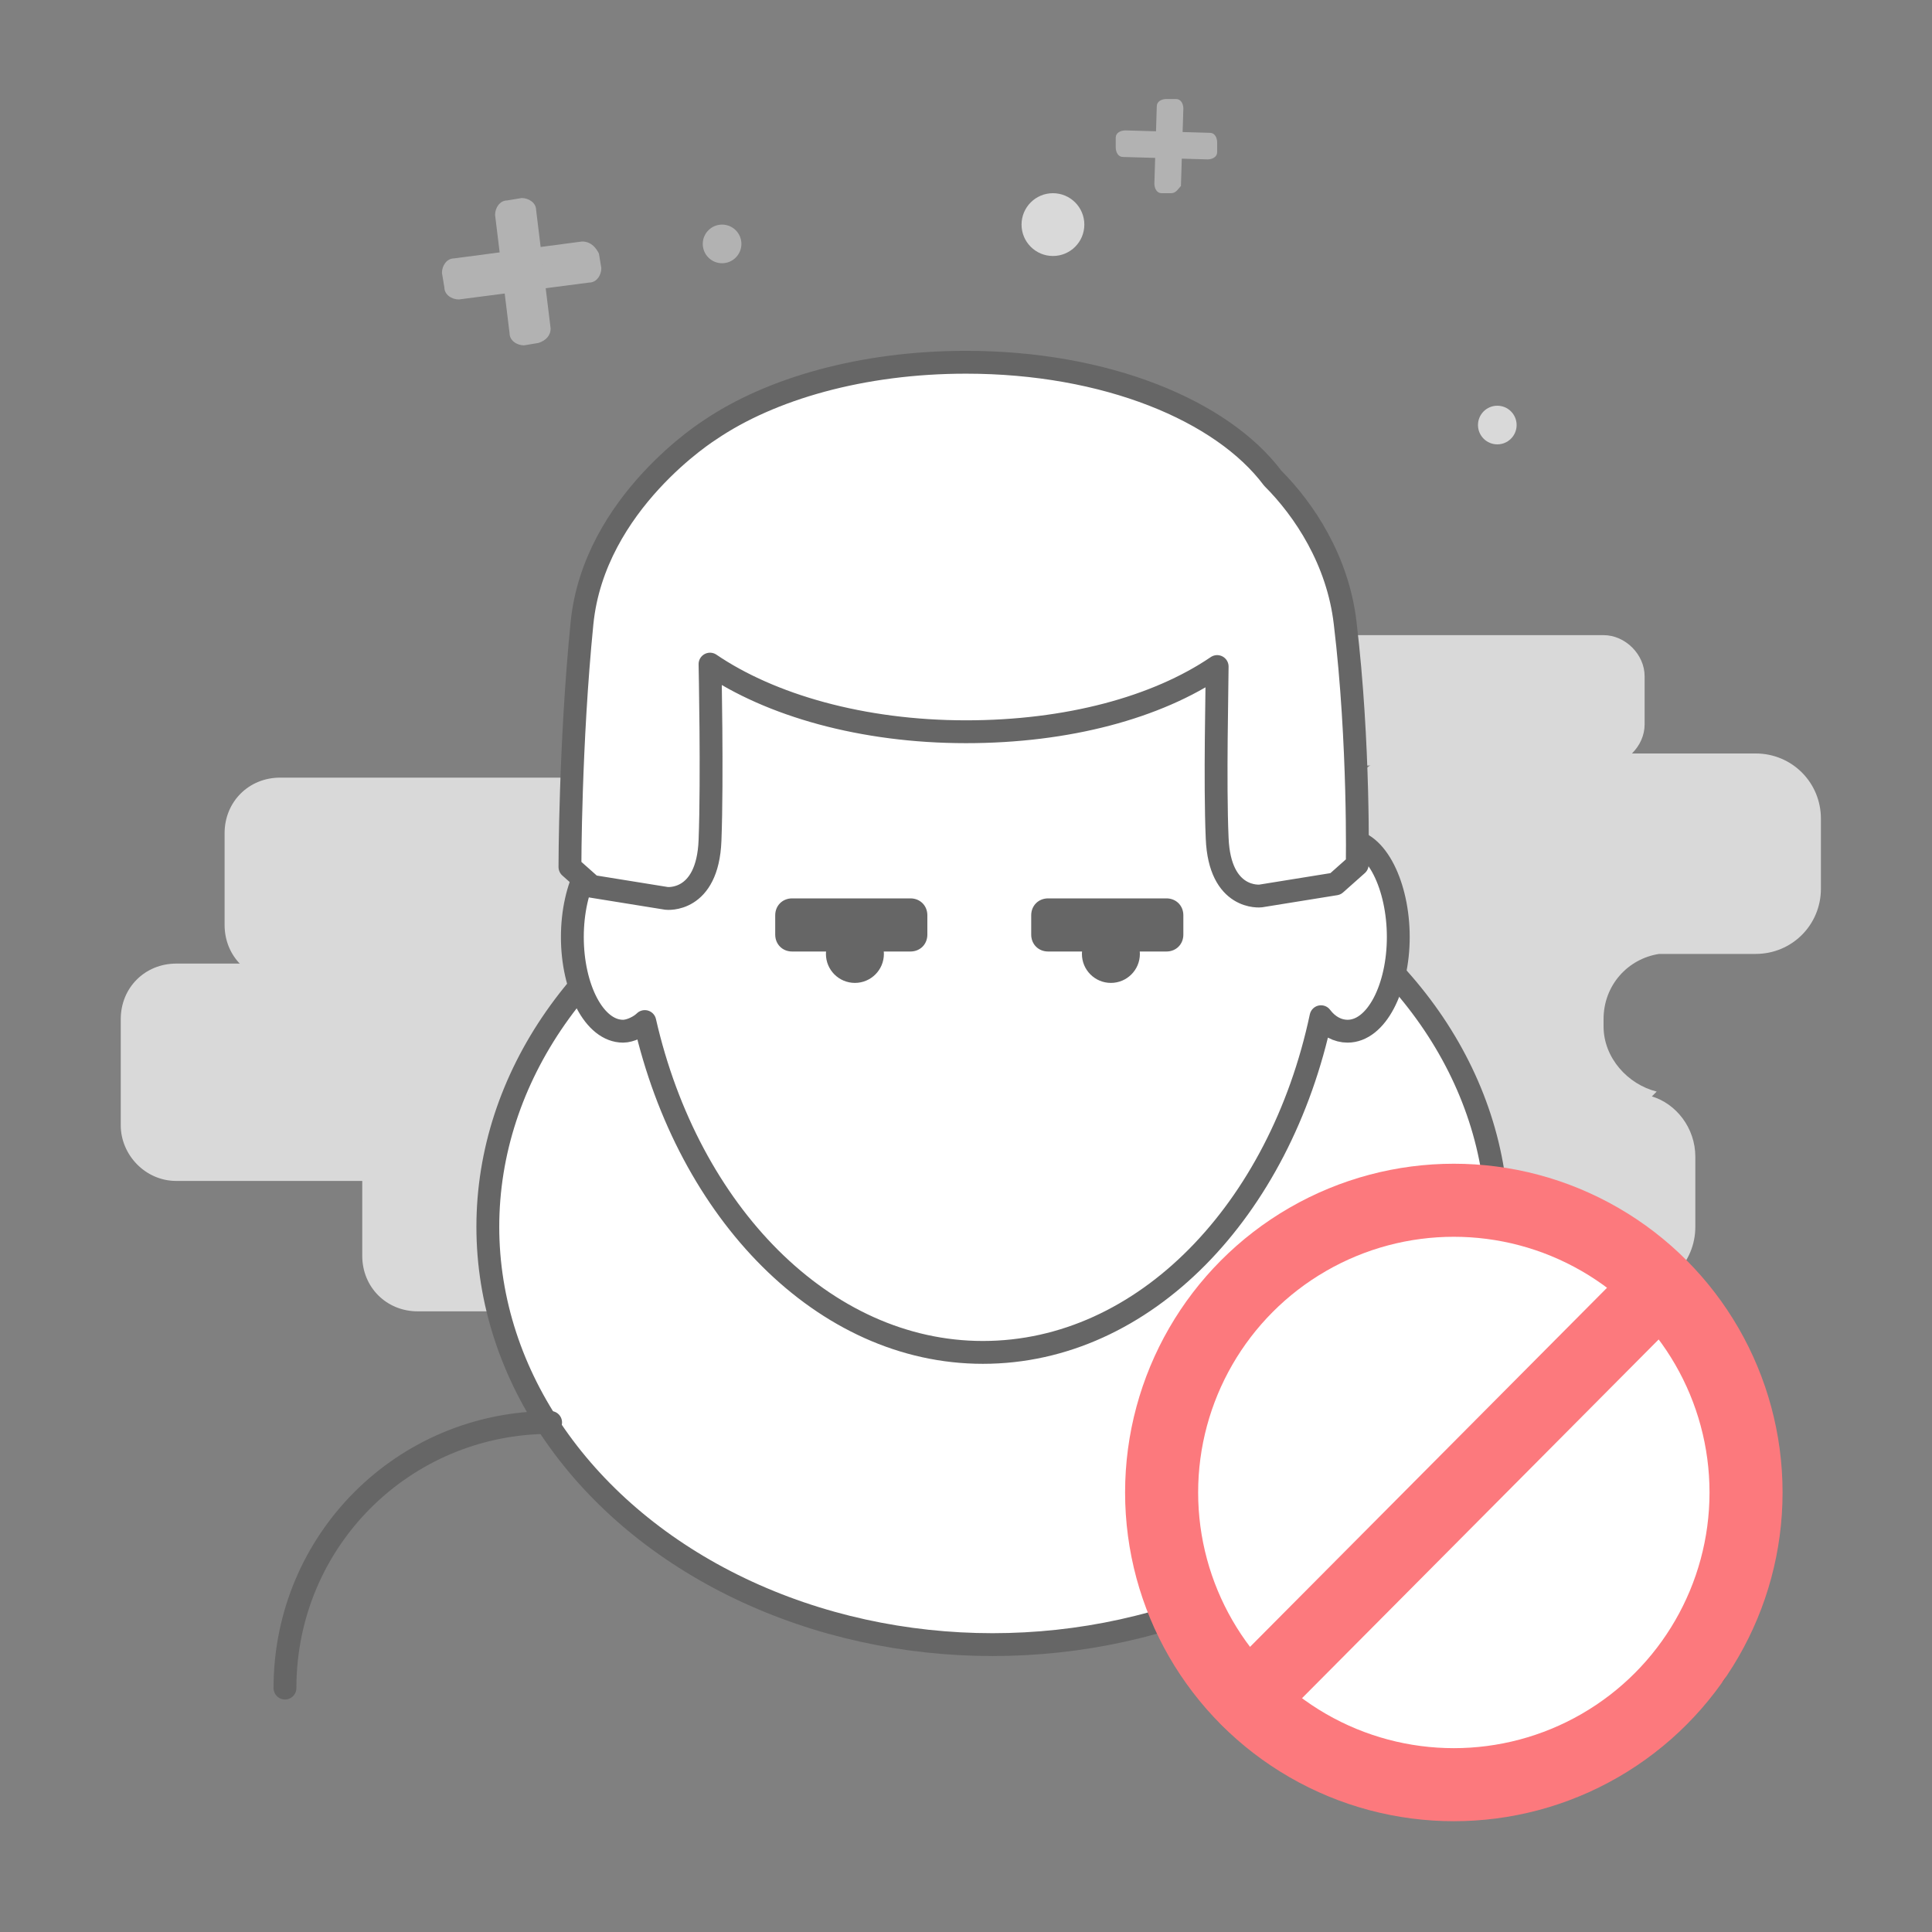 <svg xmlns="http://www.w3.org/2000/svg" viewBox="0 0 80 80" enable-background="new 0 0 80 80"><rect x="0" y="0" width="80" height="80" fill="#808080" stroke="none"/><style type="text/css">.st0{fill:#D9D9D9;} .st1{fill:#FFFFFF;} .st2{fill:none;stroke:#666666;stroke-width:0.946;stroke-linecap:round;stroke-linejoin:round;stroke-miterlimit:10;} .st3{fill:#FFFFFF;stroke:#424242;stroke-width:1.209;stroke-linecap:round;stroke-linejoin:round;stroke-miterlimit:10;} .st4{fill:#FFFFFF;stroke:#666666;stroke-width:0.946;stroke-linecap:round;stroke-linejoin:round;stroke-miterlimit:10;} .st5{fill:#666666;} .st6{fill:#FFFFFF;stroke:#424242;stroke-width:1.604;stroke-linecap:round;stroke-linejoin:round;stroke-miterlimit:10;} .st7{fill:none;stroke:#FC797D;stroke-width:3.025;stroke-linecap:round;stroke-linejoin:round;stroke-miterlimit:10;} .st8{fill:#B2B2B2;}</style><g id="XMLID_1430_"><path id="XMLID_2079_" d="M7.3 48.9h15.2c1.3 0 2.3-1 2.3-2.3v-4.4c0-1.3-1-2.3-2.3-2.3H7.3c-1.3 0-2.3 1-2.3 2.3v4.4c0 1.2 1 2.3 2.3 2.3z" class="st0"/><path id="XMLID_2076_" d="M17.3 54.3h15.2c1.3 0 2.3-1 2.3-2.3v-4.4c0-1.3-1-2.3-2.3-2.3H17.3c-1.3 0-2.3 1-2.3 2.3V52c0 1.3 1 2.3 2.3 2.3z" class="st0"/><path id="XMLID_2072_" d="M11.6 40.6h15.2c1.3 0 2.3-1 2.3-2.3v-3.8c0-1.3-1-2.3-2.3-2.3H11.6c-1.3 0-2.3 1-2.3 2.3v3.8c0 1.3 1 2.3 2.3 2.3z" class="st0"/><path id="XMLID_2069_" d="M68.4 45.4c.1-.1.1-.1.2-.2-1.2-.3-2.2-1.4-2.2-2.7v-.3c0-1.4 1-2.5 2.3-2.7h4c1.5 0 2.7-1.2 2.7-2.7v-2.9c0-1.5-1.2-2.7-2.7-2.7H58.3c-1.5 0-2.7 1.2-2.7 2.7v2.9c0 .5.1.9.3 1.3h-4c-1.5 0-2.7 1.2-2.7 2.7v2.9c0 1.2.8 2.2 1.8 2.5-.4.5-.6 1.1-.6 1.7v2.9c0 1.5 1.2 2.7 2.7 2.7h14.4c1.5 0 2.7-1.2 2.7-2.7v-2.9c0-1.2-.8-2.2-1.8-2.5z" class="st0"/><ellipse id="XMLID_2068_" cx="41.1" cy="50.8" class="st1" rx="20.9" ry="17.3"/><path id="XMLID_2065_" d="M50 31.7h16.4c.9 0 1.7-.8 1.7-1.7v-2c0-.9-.8-1.7-1.7-1.7H50c-.9 0-1.7.8-1.7 1.7v2c0 .9.8 1.7 1.7 1.7z" class="st0"/><ellipse id="XMLID_2064_" cx="41.1" cy="50.8" class="st2" rx="20.9" ry="17.3"/><path id="XMLID_2063_" d="M22.9 45.3" class="st3"/><path id="XMLID_2044_" d="M51.7 45.3" class="st3"/><path id="XMLID_2042_" d="M55.8 34.8c-.2 0-.4.1-.6.2-.7-9.7-6.9-17.2-14.5-17.2-7.5 0-13.8 7.5-14.5 17.2-.1-.1-.3-.1-.4-.1-1.2 0-2.1 1.8-2.1 3.9s.9 3.9 2.1 3.9c.3 0 .7-.2.9-.4 1.8 7.9 7.4 13.7 14 13.7 6.7 0 12.3-5.9 14-13.9.3.4.7.6 1.1.6 1.2 0 2.1-1.8 2.1-3.9s-.9-4-2.1-4z" class="st4"/><g id="XMLID_1939_"><path id="XMLID_2041_" d="M37.7 39.4h-4.9c-.4 0-.7-.3-.7-.7v-.8c0-.4.3-.7.7-.7h4.9c.4 0 .7.3.7.7v.8c0 .4-.3.7-.7.7z" class="st5"/><circle id="XMLID_2007_" cx="35.4" cy="39.5" r="1.2" class="st5"/></g><g id="XMLID_1871_"><path id="XMLID_1874_" d="M48.3 39.4h-4.9c-.4 0-.7-.3-.7-.7v-.8c0-.4.3-.7.7-.7h4.9c.4 0 .7.3.7.7v.8c0 .4-.3.7-.7.7z" class="st5"/><circle id="XMLID_1872_" cx="46" cy="39.5" r="1.2" class="st5"/></g><path id="XMLID_1613_" d="M55.7 25.8c-.3-2.6-1.7-4.7-3-6C50.6 17 45.8 15 40 15c-4.3 0-8.1 1.1-10.6 2.8 0 0-4.8 3-5.3 8s-.5 10.1-.5 10.1l.9.8 3.1.5s1.7.2 1.8-2.4c.1-2.6 0-7.3 0-7.3 2.5 1.7 6.3 2.8 10.6 2.8 4.2 0 7.9-1 10.4-2.7 0 .8-.1 4.8 0 7.1.1 2.6 1.8 2.4 1.8 2.4l3.1-.5.9-.8c0 .1.1-5-.5-10z" class="st4"/><path id="XMLID_1612_" d="M22.8 58.9c-6.1 0-11 4.9-11 11" class="st2"/><path id="XMLID_1611_" d="M34.7 48.5" class="st6"/><path id="XMLID_1607_" d="M60 58.3c6.1 0 11 4.9 11 11" class="st2"/><g id="XMLID_1591_"><circle id="XMLID_1595_" cx="59.9" cy="62.1" r="12.9" class="st1"/><g id="XMLID_1592_"><path id="XMLID_1594_" d="M68.7 53.3l-17 17.1" class="st7"/><circle id="XMLID_1593_" cx="60.2" cy="61.8" r="12.1" class="st7"/></g></g><g id="XMLID_1587_"><path id="XMLID_1590_" d="M24.8 10.5l.1.6c0 .3-.2.6-.5.6l-5.4.7c-.3 0-.6-.2-.6-.5l-.1-.6c0-.3.2-.6.5-.6l5.3-.7c.4 0 .6.3.7.5z" class="st8"/><path id="XMLID_1588_" d="M22.3 14.2l-.6.1c-.3 0-.6-.2-.6-.5l-.6-4.9c0-.3.2-.6.5-.6l.6-.1c.3 0 .6.2.6.5l.6 4.9c0 .3-.2.5-.5.6z" class="st8"/></g><g id="XMLID_1581_"><path id="XMLID_1584_" d="M50.4 5.9v.4c0 .2-.2.3-.4.3l-3.5-.1c-.2 0-.3-.2-.3-.4v-.4c0-.2.2-.3.4-.3l3.5.1c.2 0 .3.2.3.4z" class="st8"/><path id="XMLID_1582_" d="M48.5 8h-.4c-.2 0-.3-.2-.3-.4l.1-3.2c0-.2.2-.3.4-.3h.4c.2 0 .3.2.3.4l-.1 3.2c-.1.1-.2.3-.4.3z" class="st8"/></g><circle id="XMLID_1559_" cx="43.6" cy="9.3" r="1.3" class="st0"/><circle id="XMLID_1471_" cx="29.9" cy="10.1" r=".8" class="st8"/><circle id="XMLID_1437_" cx="62" cy="17.6" r=".8" class="st0"/></g></svg>